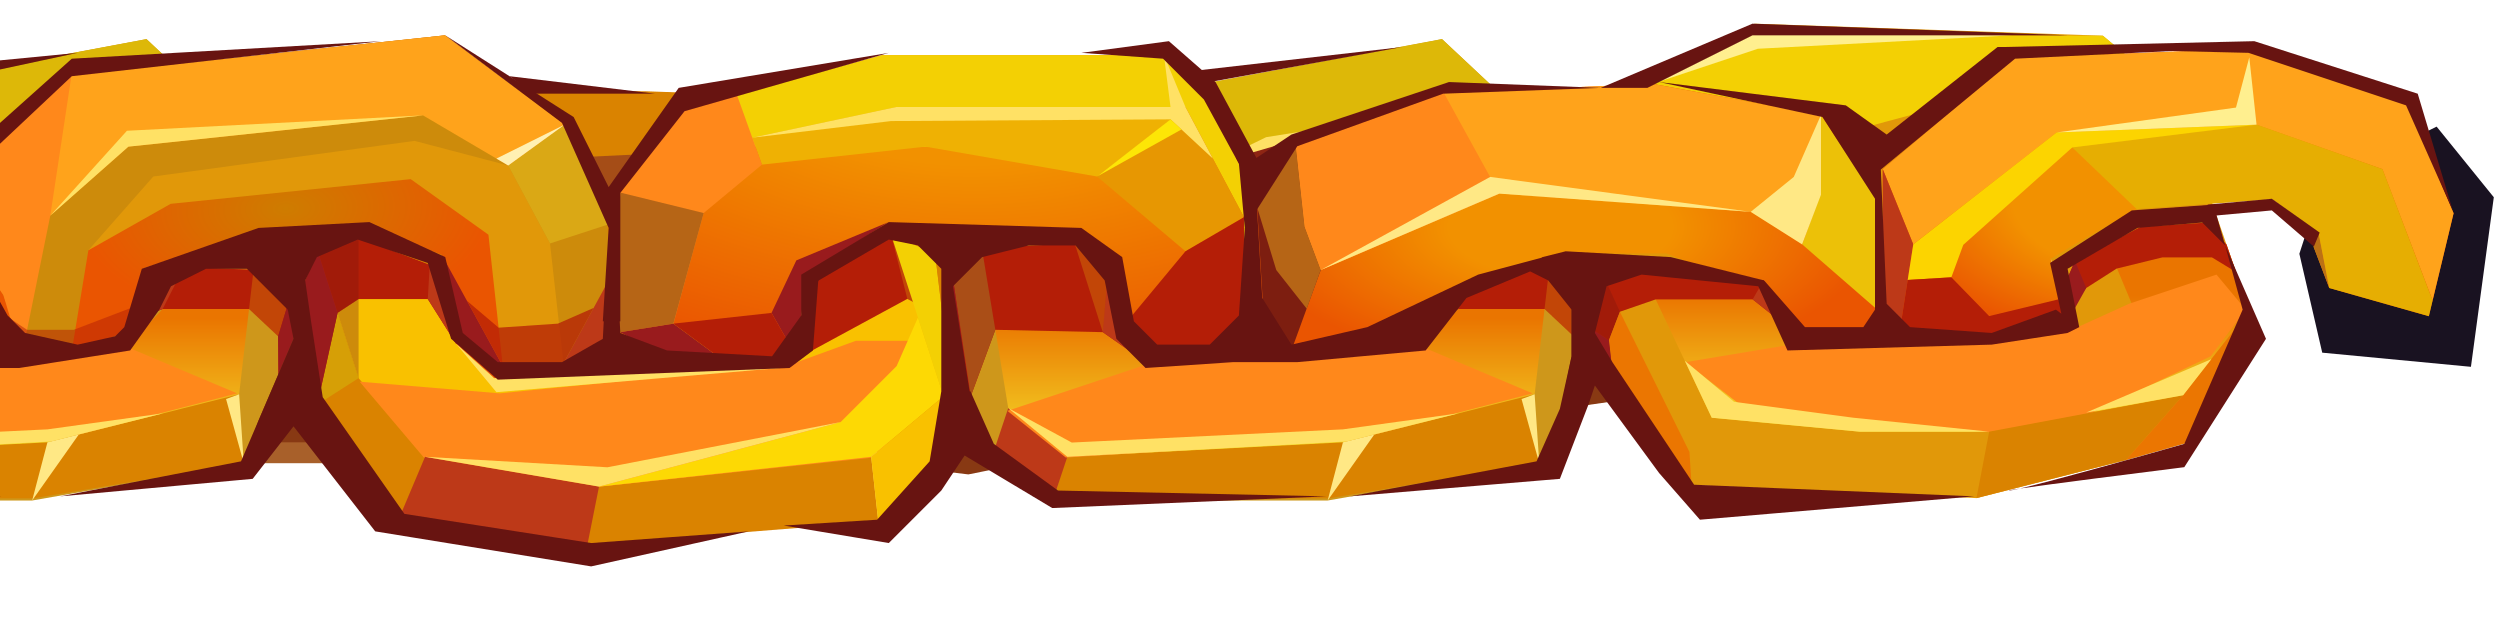 <svg width="102" height="26" viewBox="0 0 102 26" fill="none" xmlns="http://www.w3.org/2000/svg">
<path d="M93.814 10.354L94.747 7.472L99.414 5.166L101.747 8.048L100.814 14.966L94.747 14.389L93.814 10.354Z" fill="#191221"/>
<path d="M11.133 6.425L5.977 1.596L-9.984 4.583L-14.035 7.693L-14.363 13.204L-12.353 18.545L-9.902 20.421H1.312L9.947 18.907L12.034 13.75L11.133 6.425ZM5.527 12.277L0.411 14.528H-5.85L-6.955 13.218V11.704L-6.014 9.412L2.345 8.441L5.527 9.412V12.277Z" fill="#CE971B"/>
<path d="M-9.85 20.334L-9.374 18.668L1.817 17.953L9.674 16.049L9.912 18.906L1.341 20.334H-9.85Z" fill="#DA8300"/>
<path d="M5.977 1.596L9.623 5.01L2.384 5.418L0.902 5.443L-3.234 6.73L-4.07 3.478L5.977 1.596Z" fill="#DDB808"/>
<path d="M-3.875 6.9L-0.526 5.919L1.48 5.169L-1.198 5.597L-3.875 6.9Z" fill="#FFE165"/>
<path d="M-2.447 6.423L0.903 5.443L-0.657 8.068L-1.554 8.162L-2.447 6.423Z" fill="#8E2513"/>
<path d="M-12.8 10.116L-11.721 16.65L-9.31 18.638L1.935 18.046L9.756 16.086L10.347 11.008L8.229 10.921L5.174 14.156L0.247 14.692L-5.89 14.937L-7.411 13.204L-9.01 9.933L-12.8 10.116Z" fill="url(#paint0_linear_102_33017)"/>
<path d="M5.128 13.204L6.636 12.608H10.161L11.348 13.721L11.363 15.588L12.034 13.75L11.717 12.502L10.347 11.008L8.23 10.921L7.249 11.401L5.128 13.204Z" fill="#B41E07"/>
<path d="M7.249 11.401L6.636 12.608L5.128 13.204L7.249 11.401Z" fill="#BD3918"/>
<path d="M1.935 18.046L1.311 20.421L3.216 17.725L1.935 18.046Z" fill="#FFE885"/>
<path d="M9.757 16.086L9.947 18.907L9.223 16.28L9.757 16.086Z" fill="#FFE885"/>
<path opacity="0.2" d="M10.347 11.008L10.161 12.608L11.348 13.721L11.717 12.502L10.347 11.008Z" fill="#FDE606"/>
<path d="M-6.04 14.858L-11.754 16.763L-9.373 18.668L1.817 17.954L3.246 17.715L9.674 16.049L5.151 14.144L0.151 14.62L-6.04 14.858Z" fill="#FF881B"/>
<path d="M-11.721 16.65L-9.31 18.638L2.077 18.011L6.658 16.863L1.935 17.518L-9.129 18.056L-11.721 16.65Z" fill="#FFE165"/>
<path d="M11.717 12.502L11.348 13.721L11.363 15.588L12.034 13.75L11.717 12.502Z" fill="#991B1D"/>
<path d="M63.99 6.425L58.834 1.596L42.873 4.583L38.822 7.693L38.494 13.204L40.504 18.545L42.955 20.421H54.169L62.804 18.907L64.891 13.75L63.99 6.425ZM58.384 12.277L53.268 14.528H47.007L45.902 13.218V11.704L46.843 9.412L55.202 8.441L58.384 9.412V12.277Z" fill="#CE971B"/>
<path d="M43.007 20.334L43.483 18.668L54.674 17.953L62.531 16.049L62.769 18.906L54.198 20.334H43.007Z" fill="#DA8300"/>
<path d="M58.834 1.596L62.48 5.01L55.241 5.418L53.759 5.443L49.623 6.73L48.787 3.478L58.834 1.596Z" fill="#DDB808"/>
<path d="M48.981 6.9L52.33 5.919L54.336 5.169L51.658 5.597L48.981 6.9Z" fill="#FFE165"/>
<path d="M50.41 6.423L53.759 5.443L52.199 8.068L51.303 8.162L50.41 6.423Z" fill="#8E2513"/>
<path d="M40.058 10.116L41.136 16.65L43.547 18.638L54.792 18.046L62.613 16.086L63.204 11.008L61.086 10.921L58.031 14.156L53.104 14.692L46.967 14.937L45.446 13.204L43.847 9.933L40.058 10.116Z" fill="url(#paint1_linear_102_33017)"/>
<path d="M39.608 16.165L40.609 13.456L44.994 13.552L46.967 14.937L45.446 13.204V12.039L45.214 11.008L43.847 9.933L40.058 10.116L38.898 11.485L38.494 13.204L39.608 16.165Z" fill="#B41E07"/>
<path d="M57.985 13.204L59.493 12.608H63.018L64.205 13.721L64.219 15.588L64.891 13.75L64.574 12.502L63.204 11.008L61.087 10.921L60.106 11.401L57.985 13.204Z" fill="#B41E07"/>
<path d="M60.106 11.401L59.493 12.608L57.985 13.204L60.106 11.401Z" fill="#BD3918"/>
<path d="M41.136 16.65L40.504 18.545L42.955 20.421L43.547 18.638L41.136 16.65Z" fill="#BD3918"/>
<path d="M45.214 11.008L44.994 13.552L46.967 14.937L45.446 13.204V12.039L45.214 11.008Z" fill="#BD3918"/>
<path d="M54.792 18.046L54.168 20.421L56.073 17.725L54.792 18.046Z" fill="#FFE885"/>
<path d="M62.613 16.086L62.803 18.907L62.079 16.28L62.613 16.086Z" fill="#FFE885"/>
<path opacity="0.2" d="M43.847 9.933L44.994 13.552L45.214 11.008L43.847 9.933Z" fill="#FDE606"/>
<path opacity="0.2" d="M63.203 11.008L63.017 12.608L64.204 13.721L64.573 12.502L63.203 11.008Z" fill="#FDE606"/>
<path d="M40.058 10.116L40.609 13.456L39.608 16.165L38.898 11.485L40.058 10.116Z" fill="#AA4E17"/>
<path d="M46.817 14.858L41.102 16.763L43.483 18.668L54.674 17.954L56.102 17.715L62.531 16.049L58.007 14.144L53.007 14.62L46.817 14.858Z" fill="#FF881B"/>
<path d="M41.136 16.65L43.547 18.638L54.934 18.011L59.515 16.863L54.792 17.518L43.728 18.056L41.136 16.65Z" fill="#FFE165"/>
<path d="M64.573 12.502L64.204 13.721L64.219 15.588L64.89 13.75L64.573 12.502Z" fill="#991B1D"/>
<path d="M38.898 11.485L39.547 16.001L38.494 13.204L38.898 11.485Z" fill="#991B1D"/>
<path d="M36.776 6.916L34.484 4.01L26.34 3.724H19.097L12.12 8.366L12.947 16.507L16.254 21.214L23.967 22.222L35.835 21.28L38.045 18.825L38.495 16.165V11.049L36.776 6.916ZM32.218 14.98L24.666 15.246L23.044 15.322L20.166 15.427L18.593 14.006L18.263 12.637L18.202 11.485L21.552 11.485L29.251 11.532L32.66 12.645L33.093 14.323L32.218 14.98Z" fill="#DA8300"/>
<path d="M23.453 6.423L26.522 6.275L25.307 7.857L24.048 7.441L23.453 6.423Z" fill="#A54D17"/>
<path d="M12.956 10.231L14.63 15.427L17.341 18.638L24.439 19.853L35.544 18.638L38.495 16.165L38.15 10.348L36.356 9.575L33.27 11.333L33.093 14.323L32.218 14.98L20.166 15.427L18.593 14.006L17.534 10.803L14.63 9.699L12.956 10.231Z" fill="#F9C100"/>
<path d="M20.389 16.049L14.674 15.573L17.293 18.668L24.436 19.858L35.627 18.668L38.246 16.049L37.055 13.906H34.912L32.293 14.858L20.389 16.049Z" fill="#FF881B"/>
<path d="M12.436 11.485L12.956 10.231L14.63 15.427L12.946 16.507L12.436 11.485Z" fill="#D69F06"/>
<path d="M14.63 9.699V15.427L12.956 10.231L14.63 9.699Z" fill="#CD8B0B"/>
<path d="M24.439 19.853L34.3 17.219L36.582 14.937L37.453 12.955L38.495 16.165L35.544 18.638L24.439 19.853Z" fill="#FDD904"/>
<path d="M17.342 18.638L16.254 21.214L23.967 22.222L24.44 19.853L17.342 18.638Z" fill="#BD3918"/>
<path d="M33.27 11.333L33.093 14.323L37.019 12.194L38.097 12.766L38.495 13.204L38.15 10.348L36.356 9.575L33.27 11.333Z" fill="#B41E07"/>
<path d="M12.946 16.507L13.773 12.766L14.63 12.203H17.454L18.593 14.006L18.344 12.973L17.534 10.803L14.63 9.699L12.956 10.231L12.436 11.485L12.946 16.507Z" fill="#B41E07"/>
<path d="M17.341 18.638L24.439 19.853L34.3 17.219L24.783 19.065L17.341 18.638Z" fill="#FFE165"/>
<path d="M18.593 14.006L20.254 16.001L32.218 14.98L20.166 15.427L18.593 14.006Z" fill="#FFE165"/>
<path d="M35.544 18.638L35.834 21.28L35.794 18.429L35.544 18.638Z" fill="#FFE165"/>
<path opacity="0.2" d="M36.356 9.575L37.019 12.194L38.097 12.766L38.495 13.204L38.15 10.348L36.356 9.575Z" fill="#FDE606"/>
<path d="M36.356 9.575L38.495 16.165V13.204L38.15 10.348L36.356 9.575Z" fill="#F3D004"/>
<path d="M38.495 16.165L35.544 18.638L35.834 21.28L38.044 18.825L38.495 16.165Z" fill="#F9C100"/>
<path d="M17.534 10.803L17.454 12.203L18.593 14.006L18.344 12.973L17.534 10.803Z" fill="#BD3918"/>
<path opacity="0.25" d="M12.956 10.231L13.772 12.766L14.63 12.203V9.699L12.956 10.231Z" fill="#681411"/>
<path d="M12.956 10.231L13.773 12.766L12.946 16.507L12.436 11.485L12.956 10.231Z" fill="#991B1D"/>
<path d="M36.356 9.575H39.275H43.968L45.564 10.803L45.891 12.139L45.902 13.218L47.007 14.528H50.393L51.692 8.921L49.002 3.682L47.488 2.25H35.988L27.931 4.441L25.307 7.857L24.96 14.027L25.005 15.254L26.133 15.195L32.218 14.98L33.092 14.323L32.66 12.645L32.878 11.212L36.356 9.575Z" fill="url(#paint2_radial_102_33017)"/>
<path d="M40.504 18.545L38.495 13.204V16.165L38.044 18.825L37.757 19.144L39.508 19.356L41.136 19.029L40.504 18.545Z" fill="#883913"/>
<path d="M36.229 9.071L32.491 10.623L31.478 12.766L32.173 13.986L32.684 12.973L32.878 11.212L36.229 9.071Z" fill="#991B1D"/>
<path d="M29.389 14.615L27.475 13.204V8.441L30.071 5.983H37.757L46.75 5.702L48.367 4.366L50.754 8.86V12.973L51.693 8.921L49.002 3.682L47.488 2.25H35.988L27.931 4.441L25.307 7.857L25.294 13.552L27.094 14.522L29.389 14.615Z" fill="#F3D004"/>
<path d="M30.693 5.617L36.568 4.366H48.366L46.749 5.702L44.761 7.202L37.757 5.983L31.088 6.716L30.693 5.617Z" fill="#EFB103"/>
<path d="M48.367 4.366L46.75 5.702L44.761 7.202L48.367 10.251L50.754 8.86L48.367 4.366Z" fill="#E79702"/>
<path d="M50.754 8.86L48.367 10.251L45.902 13.218L47.16 14.259L49.557 14.235L50.754 12.973V8.86Z" fill="#B41E07"/>
<path d="M30.071 3.884L31.088 6.716L28.709 8.692L27.475 13.204L25.294 13.552L25.307 7.857L27.931 4.441L30.071 3.884Z" fill="#FF881B"/>
<path d="M28.71 8.692L27.475 13.203L25.294 13.552L25.148 10.704L25.307 7.857L28.71 8.692Z" fill="#B66516"/>
<path d="M25.294 13.552L27.475 13.204L29.389 14.615L27.094 14.522L25.294 13.552Z" fill="#991B1D"/>
<path d="M30.693 5.617L36.568 4.366H48.366L49.484 6.47L47.757 4.869L36.356 4.939L30.693 5.617Z" fill="#FFE165"/>
<path d="M47.488 2.25L48.366 4.366H47.757L47.488 2.25Z" fill="#FFE165"/>
<path d="M44.761 7.202L47.758 4.869L48.204 5.282L44.761 7.202Z" fill="#FDE606"/>
<path d="M27.474 13.204L31.478 12.766L32.173 13.986L31.478 14.699L29.389 14.615L27.474 13.204Z" fill="#B41E07"/>
<path d="M12.946 16.507L12.603 13.204L11.737 11.918L11.976 13.823L10.547 17.157L9.946 18.896H14.629L12.946 16.507Z" fill="#883913"/>
<path opacity="0.5" d="M10.547 18.046H14.028L14.63 18.896H9.931L10.547 18.046Z" fill="#C98942"/>
<path d="M24.275 9.126L23.044 5.081L18.154 1.442L2.917 3.07L-1.12 6.716V10.212L-1.596 14.62H0.785L2.917 14.382L5.223 13.505L5.593 11.991L5.847 10.949L10.44 9.471L14.799 9.167L18.024 10.395L18.201 11.485L18.262 12.637L18.593 14.006L20.166 15.427L23.672 15.301L24.439 15.274L24.275 9.126Z" fill="url(#paint3_radial_102_33017)"/>
<path d="M3.605 10.212L6.962 8.316L16.757 7.309L19.928 9.576L20.516 14.947L22.968 14.862L23.927 14.259L23.533 9.575L21.798 5.983L17.462 3.07L5.553 4.442L2.257 7.441L3.605 10.212Z" fill="#E19809"/>
<path d="M2.918 14.382L3.605 10.212L6.255 7.202L16.912 5.748L20.735 6.753L22.44 9.933L23.044 15.322L25.005 15.254L24.783 9.167L23.044 5.081L18.154 1.442L2.918 3.07L-1.119 6.716V9.933L0.138 12.039L1.023 14.382H2.918Z" fill="#CD8B0B"/>
<path d="M20.734 6.753L22.44 9.933L24.782 9.167L23.044 5.081L20.734 6.753Z" fill="#DAA815"/>
<path d="M-1.119 6.716L2.052 8.798L5.238 5.983L17.259 4.708L20.735 6.753L23.044 5.081L18.154 1.442L2.918 3.07L-1.119 6.716Z" fill="#FFA31B"/>
<path d="M2.918 3.07L2.052 8.798L0.885 14.54L0.138 12.039L-1.119 10.212V6.717L2.918 3.07Z" fill="#FF881B"/>
<path d="M18.024 10.396L20.516 14.947L18.593 14.006L18.343 12.973L18.024 10.396Z" fill="#991B1D"/>
<path d="M22.968 14.863L24.783 11.529V13.721L22.968 14.863Z" fill="#BD3918"/>
<path d="M2.052 8.798L5.238 5.983L17.259 4.708L5.179 5.335L2.052 8.798Z" fill="#FFE165"/>
<path d="M20.735 6.753L23.044 5.081L20.254 6.47L20.735 6.753Z" fill="#FFF0B3"/>
<path opacity="0.75" d="M19.051 12.272L20.343 13.369L22.759 13.204L24.22 12.563L22.968 14.862L20.516 14.947L19.051 12.272Z" fill="#B41E07"/>
<path opacity="0.5" d="M0.412 12.956C0.436 13.036 1.105 13.456 1.105 13.456H3.006L5.464 12.517L5.223 13.505L2.69 14.62L1.105 14.382H-0.405L0.412 12.956Z" fill="#B41E07"/>
<path d="M88.743 3.913L85.796 1.457L71.596 0.966L65.615 3.5L64.352 13.039L69.017 19.791L80.64 20.323L86.738 18.768L89.318 18.037L91.772 12.67L88.743 3.913ZM81.499 14.103L73.233 13.939L71.964 11.422L72.946 9.724L78.839 8.455L83.674 10.558L84.323 13.12L81.499 14.103Z" fill="#E19809"/>
<path d="M66.582 3.872L71.508 1.389L85.797 1.457L88.743 3.913L80.102 4.117L74.297 5.676L66.582 3.872Z" fill="#F3D004"/>
<path d="M67.023 11.099L69.84 17.044L75.882 17.612H81.158L89.072 16.126L91.772 12.67L90.841 9.978L89.997 9.085L87.346 9.253L85.964 9.969L86.976 12.395L84.323 13.597L73.233 13.939L71.964 11.422L69.163 11.279L67.023 11.099Z" fill="url(#paint4_linear_102_33017)"/>
<path d="M73.052 14.061L68.767 14.775L70.909 16.442L76.148 17.157L81.148 17.633L85.195 16.918L90.195 14.537L91.624 12.633L90.433 11.204L86.862 12.395L84.243 13.585L73.052 14.061Z" fill="#FF881B"/>
<path d="M65.797 15.204L65.644 13.884L66.092 12.719L67.552 12.215H71.508L72.935 13.349L71.964 11.422L67.023 11.099L65.5 11.422L64.352 13.039L65.797 15.204Z" fill="#B41E07"/>
<path d="M84.23 12.742L85.119 11.75L86.359 10.958L88.228 10.501H90.246L91.229 11.099L90.841 9.978L89.997 9.085L87.346 9.253L85.964 9.969L84.66 10.645L83.98 12.215L84.23 12.742Z" fill="#B41E07"/>
<path d="M68.737 14.716L69.84 17.043L75.882 17.612H81.158L75.615 17.043L70.748 16.394L68.737 14.716Z" fill="#FFE165"/>
<path d="M66.091 12.718L68.93 18.44L69.017 19.791L65.797 15.204L65.643 13.884L66.091 12.718Z" fill="#EB7601"/>
<path d="M81.158 17.612L80.64 20.323L86.738 18.768L89.072 16.126L81.158 17.612Z" fill="#DA8300"/>
<path d="M91.772 12.671L89.072 16.126L86.738 18.768L89.318 18.037L91.772 12.671Z" fill="#EB7601"/>
<path d="M67.421 3.421L71.507 1.389L82.105 1.439L71.72 1.989L67.421 3.421Z" fill="#FFEF8F"/>
<path opacity="0.25" d="M65.5 11.422L66.092 12.719L65.644 13.884L64.352 13.039L65.5 11.422Z" fill="#681411"/>
<path d="M85.118 16.831L89.072 16.126L90.223 14.653L85.118 16.831Z" fill="#FFE165"/>
<path d="M64.352 13.039L65.644 13.884L65.797 15.204L64.352 13.039Z" fill="#991B1D"/>
<path d="M71.964 11.422L71.508 12.215L72.935 13.349L71.964 11.422Z" fill="#BD3918"/>
<path d="M98.236 4.24L91.691 1.989L82.173 2.363L76.816 6.9V12.302L77.922 14.032L81.261 13.823L84.323 13.12L83.674 10.558L84.528 10.037C84.736 9.919 84.963 9.789 85.199 9.655L85.357 9.564C85.503 9.481 85.65 9.397 85.794 9.315L86.026 9.182C86.307 9.022 86.564 8.875 86.769 8.758L86.981 8.637C87.065 8.59 87.13 8.552 87.172 8.529L87.229 8.496L90.257 8.293L92.711 8.128L94.601 9.516L94.392 10.062L95.033 11.75L99.096 12.901L100.106 8.701L98.236 4.24Z" fill="url(#paint5_radial_102_33017)"/>
<path d="M76.816 6.9L78.061 9.969L83.911 5.404L92.067 5.086L97.204 6.9L99.25 12.258L100.106 8.701L98.236 4.24L91.691 1.989L82.173 2.363L76.816 6.9Z" fill="#FFA31B"/>
<path d="M95.032 11.75L94.601 9.516L94.391 10.062L95.032 11.75Z" fill="#BC7114"/>
<path d="M83.911 5.404L87.172 8.529L92.711 8.128L94.601 9.516L95.033 11.75L99.096 12.901L99.25 12.258L97.204 6.9L92.067 5.086L83.911 5.404Z" fill="#E6AE02"/>
<path d="M78.061 9.969L77.525 13.412L76.816 12.189V6.9L78.061 9.969Z" fill="#BD3918"/>
<path d="M84.659 10.645L85.118 11.75L84.357 13.109L83.979 12.215L84.659 10.645Z" fill="#991B1D"/>
<path d="M79.615 11.314L80.102 9.99L84.549 6.015L92.067 5.086L83.911 5.404L78.062 9.969L77.835 11.422L79.615 11.314Z" fill="#FCD400"/>
<path d="M79.615 11.314L81.157 12.896L83.979 12.215L84.356 13.109L81.3 13.645L77.525 13.412L77.835 11.422L79.615 11.314Z" fill="#B41E07"/>
<path d="M83.911 5.404L92.067 5.086L91.771 2.34L91.228 4.389L83.911 5.404Z" fill="#FFEF8F"/>
<path d="M66.582 16.266L64.833 13.347L65.547 11.442L64.119 11.918V14.537L63.689 16.68L66.582 16.266Z" fill="#883913"/>
<path d="M74.297 4.69L67.421 3.421L58.909 3.79L52.852 5.836L50.785 9.315L51.236 11.878L52.214 14.299L57.452 13.823L60.179 11.314L63.666 10.338H67.994L70.623 11.402L71.964 11.422L73.233 13.939L76.547 14.005V7.637L74.297 4.69Z" fill="url(#paint6_radial_102_33017)"/>
<path d="M52.69 14.299L51.521 12.292L51.292 8.462L52.852 5.836L53.225 9.253L53.885 11.017L52.69 14.299Z" fill="#7D1E10"/>
<path d="M74.297 4.69V7.834L73.526 9.969L76.547 12.596V8.073L74.297 4.69Z" fill="#ECC108"/>
<path d="M52.852 5.836L58.909 3.79L67.421 3.421L74.296 4.69V7.834L73.526 9.969L71.431 8.643L61.172 7.9L53.885 11.017L53.225 9.253L52.852 5.836Z" fill="#FFA31B"/>
<path d="M52.852 5.836L58.909 3.79L61.172 7.9L53.885 11.017L53.225 9.253L52.852 5.836Z" fill="#FF881B"/>
<path d="M52.852 5.836L51.292 8.462L52.072 11.017L53.315 12.596L53.885 11.017L53.225 9.253L52.852 5.836Z" fill="#B66516"/>
<path d="M53.885 11.017L61.172 7.9L71.43 8.643L60.797 7.219L53.885 11.017Z" fill="#FFE885"/>
<path d="M71.43 8.643L73.186 7.219L74.296 4.69V7.944L73.525 9.969L71.43 8.643Z" fill="#FFE885"/>
<path d="M-178.5 10.014V5.252L-171.119 0.49L-165.881 1.68L-170.881 1.204L-177.786 5.728V9.775L-171.119 20.014L-172.786 18.823L-178.5 10.014Z" fill="#681411"/>
<path d="M-5.405 2.156L-3.976 3.823L-2.548 6.442L-2.112 7.748L-2.31 12.871L-3.262 14.061L-5.643 14.299L-6.833 13.109L-7.071 12.156L-7.31 10.728L-8.976 9.537H-16.833L-19.929 10.966L-20.405 13.347L-21.595 14.537H-25.643L-27.548 13.347V7.871L-25.167 4.537L-16.833 2.156L-24.929 3.585C-25.765 4.329 -28.024 6.442 -28.024 6.442L-28.976 5.014L-33.976 0.966L-37.548 1.68H-34.691L-29.929 5.014L-28.024 9.061L-28.262 13.347L-29.929 14.537H-32.548L-34.452 13.823L-32.548 15.49L-20.405 15.014L-19.452 14.061V11.34L-16.357 10.014L-14.691 10.252L-14.452 11.204V14.537L-14.691 18.585L-16.833 21.204L-19.214 21.442L-16.595 21.918L-15.167 20.252L-13.5 18.823L-12.071 19.537L-9.69 21.204L0.071 20.252H-9.69L-12.548 18.347L-13.262 15.966L-13.941 12.797L-13.738 11.918L-12.786 10.728L-8.738 10.49L-7.786 11.442L-7.548 13.109L-7.139 13.585L-6.119 15.014H0.786L5.31 14.299L6.5 12.633L6.976 11.68L8.405 10.966H10.071L11.738 12.633L11.976 13.823L9.833 18.823L2.452 20.252L10.309 19.537L11.976 17.395L15.309 21.68L24.119 23.109L30.548 21.68L24.119 22.156L16.5 20.966L13.167 16.204L12.691 13.109L12.452 11.442L12.929 10.49L14.595 9.775L17.452 10.728L18.405 13.823L20.309 15.49L32.214 15.014L33.167 14.299L33.383 11.485L33.405 11.442L36.262 9.775L37.452 10.014L38.405 10.966V15.966L37.929 18.823L35.786 21.204L31.976 21.442L36.262 22.156L38.405 20.014L39.357 18.585L42.929 20.728L54.119 20.252L43.167 20.014L40.548 18.109L39.595 15.966H39.558L38.881 11.68L40.071 10.49L41.976 10.014H43.881L45.071 11.442L45.548 13.823L46.738 15.014L50.309 14.775H52.929L58.167 14.299L59.833 12.156L62.431 11.074L63.167 11.442L64.119 12.633V14.537L63.643 16.68L62.691 18.823L55.071 20.252L63.643 19.537L64.833 16.442L65.071 15.728L67.691 19.299L69.357 21.204L80.548 20.252L69.119 19.776L65.786 14.775L65.071 13.585L65.548 11.68L66.976 11.204L71.738 11.68L72.929 14.299L81.262 14.061L84.357 13.585L84.833 13.347L84.357 10.966L87.214 9.299L89.852 9.079L90.786 10.014L91.5 12.633L89.119 18.109C87.234 18.647 83.683 19.642 82.415 19.932C82.066 19.983 81.893 20.014 81.976 20.014C82.034 20.014 82.188 19.984 82.415 19.932C83.659 19.751 87.135 19.309 89.119 19.061L92.452 13.823L90.786 10.014L90.309 8.347L86.976 8.585L83.643 10.728L84.103 12.799L83.881 12.633L81.262 13.585L77.929 13.347L76.976 12.395L76.738 6.918L82.214 2.395L88.618 2.082L91.738 2.156L98.167 4.299L100.071 8.585L98.643 3.823L91.976 1.68L81.738 1.918H81.5L76.976 5.49L75.309 4.299L67.691 3.347L74.357 4.775L76.5 8.109V12.633L76.024 13.347H73.643L71.976 11.442L68.167 10.49L63.881 10.252L62.929 10.49L62.889 10.516L60.309 11.204L55.786 13.347L52.691 14.061L51.5 12.156L51.288 8.545L52.929 5.966L58.881 3.823L65.309 3.585L59.119 3.347L52.691 5.49L51.262 6.442L49.595 3.347L47.691 1.68L44.119 2.156L47.452 2.395L49.119 4.061L50.548 6.68L50.786 9.299L50.548 12.871L49.357 14.061H47.214L46.262 13.109L45.786 10.49L44.119 9.299L36.262 9.061L32.691 11.204V12.871L31.5 14.537L27.214 14.299L25.309 13.585L25.285 13.109H25.309V7.871L27.929 4.537L36.262 2.156L27.691 3.585L24.833 7.633L23.405 4.775L18.167 1.442L22.929 5.014L24.833 9.299L24.595 13.109H24.633L24.595 13.823L22.929 14.775H20.309L18.881 13.585L18.167 10.49L15.071 9.061L10.548 9.299L5.786 10.966L5.071 13.347L4.697 13.721L3.167 14.061L1.024 13.585L0.31 12.871L-0.881 10.728L-1.119 8.823V6.918L2.929 3.109L15.548 1.68L2.929 2.395L-1.595 6.442L-3.262 3.347L-5.405 2.156Z" fill="#681411"/>
<path d="M-118.976 16.204L-118.322 18.383L-115.643 20.728H-104.69L-115.643 21.68L-119.396 18.865L-119.69 19.061L-122.786 21.68L-120.643 19.061L-120.167 16.918L-120.596 10.7L-122.294 9.969L-125.38 11.726L-125.558 14.717L-126.432 15.374L-133.645 15.648L-138.484 15.82L-140.057 14.399L-138.134 15.34L-135.682 15.256L-133.867 14.115V9.56L-135.606 5.474L-140.405 1.918L-135.167 5.014L-133.867 7.403H-133.503L-130.881 4.061L-122.786 2.633L-130.405 4.775L-133.343 8.251L-133.499 11.017L-133.357 13.945L-131.557 14.916L-127.172 15.092L-126.477 14.379L-125.99 13.039L-125.772 11.606L-125.414 10.898L-122.421 9.464L-117.932 9.253L-114.522 9.767L-113.086 11.197L-112.759 12.532L-112.748 13.612L-111.49 14.652L-109.093 14.629L-107.896 13.366L-106.957 9.315L-109.648 4.076L-111.162 2.643L-109.214 3.79L-106.957 6.68L-103.024 2.748L-96.119 2.156L-98.976 2.748L-103.024 3.57L-106.451 8.462L-106.222 12.292L-104.972 14.103L-101.274 13.131L-99.531 12.25L-97.505 10.927L-94.076 9.085H-90.72L-88.024 9.978L-85.405 13.939H-82.309L-81.195 12.596V8.073L-83.446 4.69L-87.576 1.577H-89.482L-87.071 0.966L-82.847 4.256L-81.595 5.728L-76.244 3.109L-69.691 2.156L-75.643 3.823L-78.738 5.49L-80.217 7.871L-80.643 11.767L-80.217 13.412L-76.443 13.645L-74.452 13.039L-73.764 12.215L-74.066 10.523L-69.452 8.823L-61.595 9.548L-59.929 10.966L-59.691 12.871L-58.5 14.061L-55.881 13.823L-55.405 12.156L-54.977 7.022L-56.357 4.537L-58.024 2.156L-56.595 3.585L-54.452 6.204L-49.929 3.109L-45.405 2.633L-49.929 3.585L-53.976 6.918V11.918L-51.833 13.823L-49.929 14.061L-47.786 13.347L-47.071 10.966L-45.881 10.569V10.49L-42.548 9.537L-38.024 9.061L-34.691 10.49L-34.452 13.109L-35.405 10.966L-38.262 9.775L-39.928 10.252L-40.405 11.442L-40.167 14.299L-39.928 16.442L-36.595 21.204L-28.738 22.156L-19.691 21.442L-28.976 22.871L-37.309 21.918L-40.881 16.918L-41.357 19.537L-51.119 20.252L-43.024 18.823L-41.833 15.966L-40.881 13.347L-41.119 12.395L-42.548 10.966L-45.368 11.167L-45.643 11.442L-46.357 12.633L-47.309 13.823L-47.786 14.061L-49.929 14.537L-58.738 14.775L-60.405 13.109V11.204L-61.595 10.014H-65.643L-66.833 11.442L-66.948 12.474L-66.119 16.204L-65.167 18.347L-62.786 20.252H-51.357L-62.786 20.966L-65.643 18.823L-66.595 17.156L-67.071 19.061L-69.452 21.442H-73.738L-69.929 21.204L-67.786 18.823L-67.309 16.204V12.871L-67.285 12.774L-68.024 9.978L-69.279 9.548L-73.084 10.966V13.039L-73.5 14.775L-76.595 15.014L-85.405 15.33L-87.071 13.939L-88.024 11.402L-90.72 11.099L-92.243 11.422L-92.786 13.131V16.442L-89.452 20.966L-81.833 22.156L-75.405 21.68L-82.071 22.871L-89.691 22.156L-92.309 18.823L-93.738 16.442L-95.405 19.776L-102.548 20.49L-95.881 19.299L-94.452 15.728L-94.028 14.879L-93.759 14.144L-94.076 12.896L-95.446 11.402L-97.564 11.314L-98.497 11.767L-101.279 14.115L-105.546 15.085L-108.167 15.33L-111.683 15.33L-113.204 13.597V12.433L-113.436 11.402L-114.803 10.326L-118.592 10.509L-119.752 11.878L-119.933 12.649L-118.976 16.204Z" fill="#681411"/>
<path d="M-160.958 9.071L-165.881 1.918L-160.763 6.738L-159.335 5.613L-155.615 3.038H-148.248L-155.615 3.825L-159.652 7.471L-159.69 10.728L-160.958 9.071Z" fill="#681411"/>
<path d="M-152.802 11.342L-153.427 13.898L-152.359 11.922L-148.65 10.624L-146.933 11.713L-146.421 15.444L-147.034 18.262L-147.071 18.347L-149.69 21.442L-154.452 22.633L-148.976 21.918L-146.833 19.299L-146.119 17.633L-143.262 22.395L-134.69 23.347L-129.452 22.156L-134.69 22.395L-142.31 21.442L-144.741 18.315L-144.622 18.44L-145.704 16.901L-145.966 14.38L-146.214 11.878L-145.695 10.624L-144.021 10.093L-141.116 11.197L-140.306 13.366L-140.445 11.944L-140.626 10.789L-143.851 9.56L-148.21 9.864L-152.802 11.342Z" fill="#681411"/>
<path d="M-168.262 20.49C-168.341 20.887 -168.405 21.728 -168.024 21.918C-167.643 22.109 -162.786 24.379 -160.405 25.49L-154.69 22.633L-160.405 24.299L-167.548 20.966L-168.262 20.49Z" fill="#681411"/>
<path d="M-156.595 3.347C-159.055 3.506 -164.024 3.823 -164.214 3.823L-163.738 4.537L-156.595 3.347Z" fill="#681411"/>
<path d="M-132.309 4.061C-134.055 3.982 -137.595 3.823 -137.786 3.823L-136.833 4.299L-132.309 4.061Z" fill="#681411"/>
<path d="M-102.071 2.395L-109.928 3.347L-109.214 3.823L-102.071 2.395Z" fill="#681411"/>
<path d="M-78.262 3.585C-80.246 3.426 -84.357 3.109 -84.928 3.109L-84.214 3.823L-78.262 3.585Z" fill="#681411"/>
<path d="M-48.976 1.918L-57.309 3.109L-56.595 3.585L-48.976 1.918Z" fill="#681411"/>
<path d="M-25.881 3.823C-25.5 3.823 -29.532 3.347 -31.595 3.109L-30.881 3.823H-25.881Z" fill="#681411"/>
<path d="M3.167 2.156L-4.214 2.871L-3.5 3.585L3.167 2.156Z" fill="#681411"/>
<path d="M26.738 3.823L20.786 3.109L21.738 3.823H26.738Z" fill="#681411"/>
<path d="M57.214 1.918L48.881 2.871L49.357 3.347L57.214 1.918Z" fill="#681411"/>
<path d="M71.5 0.966L65.31 3.585H67.214L71.5 1.442H84.357C84.548 1.442 75.865 1.125 71.5 0.966Z" fill="#681411"/>
<path d="M92.691 8.109L90.072 8.347V8.823L92.691 8.585L94.405 10.061L94.643 9.49L92.691 8.109Z" fill="#681411"/>
<defs>
<linearGradient id="paint0_linear_102_33017" x1="-1.227" y1="9.933" x2="-1.227" y2="18.638" gradientUnits="userSpaceOnUse">
<stop offset="0.349" stop-color="#EA7500"/>
<stop offset="1" stop-color="#F4E02B"/>
</linearGradient>
<linearGradient id="paint1_linear_102_33017" x1="51.631" y1="9.933" x2="51.631" y2="18.638" gradientUnits="userSpaceOnUse">
<stop offset="0.349" stop-color="#EA7500"/>
<stop offset="1" stop-color="#F4E02B"/>
</linearGradient>
<radialGradient id="paint2_radial_102_33017" cx="0" cy="0" r="1" gradientUnits="userSpaceOnUse" gradientTransform="translate(38.959 2.953) rotate(92.947) scale(12.317 25.32)">
<stop offset="0.303" stop-color="#F29100"/>
<stop offset="1" stop-color="#EA5501"/>
</radialGradient>
<radialGradient id="paint3_radial_102_33017" cx="0" cy="0" r="1" gradientUnits="userSpaceOnUse" gradientTransform="translate(11.66 8.511) rotate(88.082) scale(4.684 8.468)">
<stop stop-color="#CE7C00"/>
<stop offset="1" stop-color="#EA5501"/>
</radialGradient>
<linearGradient id="paint4_linear_102_33017" x1="79.397" y1="9.085" x2="79.397" y2="17.612" gradientUnits="userSpaceOnUse">
<stop offset="0.349" stop-color="#EA7500"/>
<stop offset="1" stop-color="#F4E02B"/>
</linearGradient>
<radialGradient id="paint5_radial_102_33017" cx="0" cy="0" r="1" gradientUnits="userSpaceOnUse" gradientTransform="translate(88.461 8.046) rotate(90) scale(6.057 11.645)">
<stop offset="0.547" stop-color="#F29100"/>
<stop offset="1" stop-color="#EA5501"/>
</radialGradient>
<radialGradient id="paint6_radial_102_33017" cx="0" cy="0" r="1" gradientUnits="userSpaceOnUse" gradientTransform="translate(63.666 9.253) rotate(90) scale(5.832 12.881)">
<stop offset="0.354" stop-color="#F29100"/>
<stop offset="1" stop-color="#EA5501"/>
</radialGradient>
</defs>
</svg>
